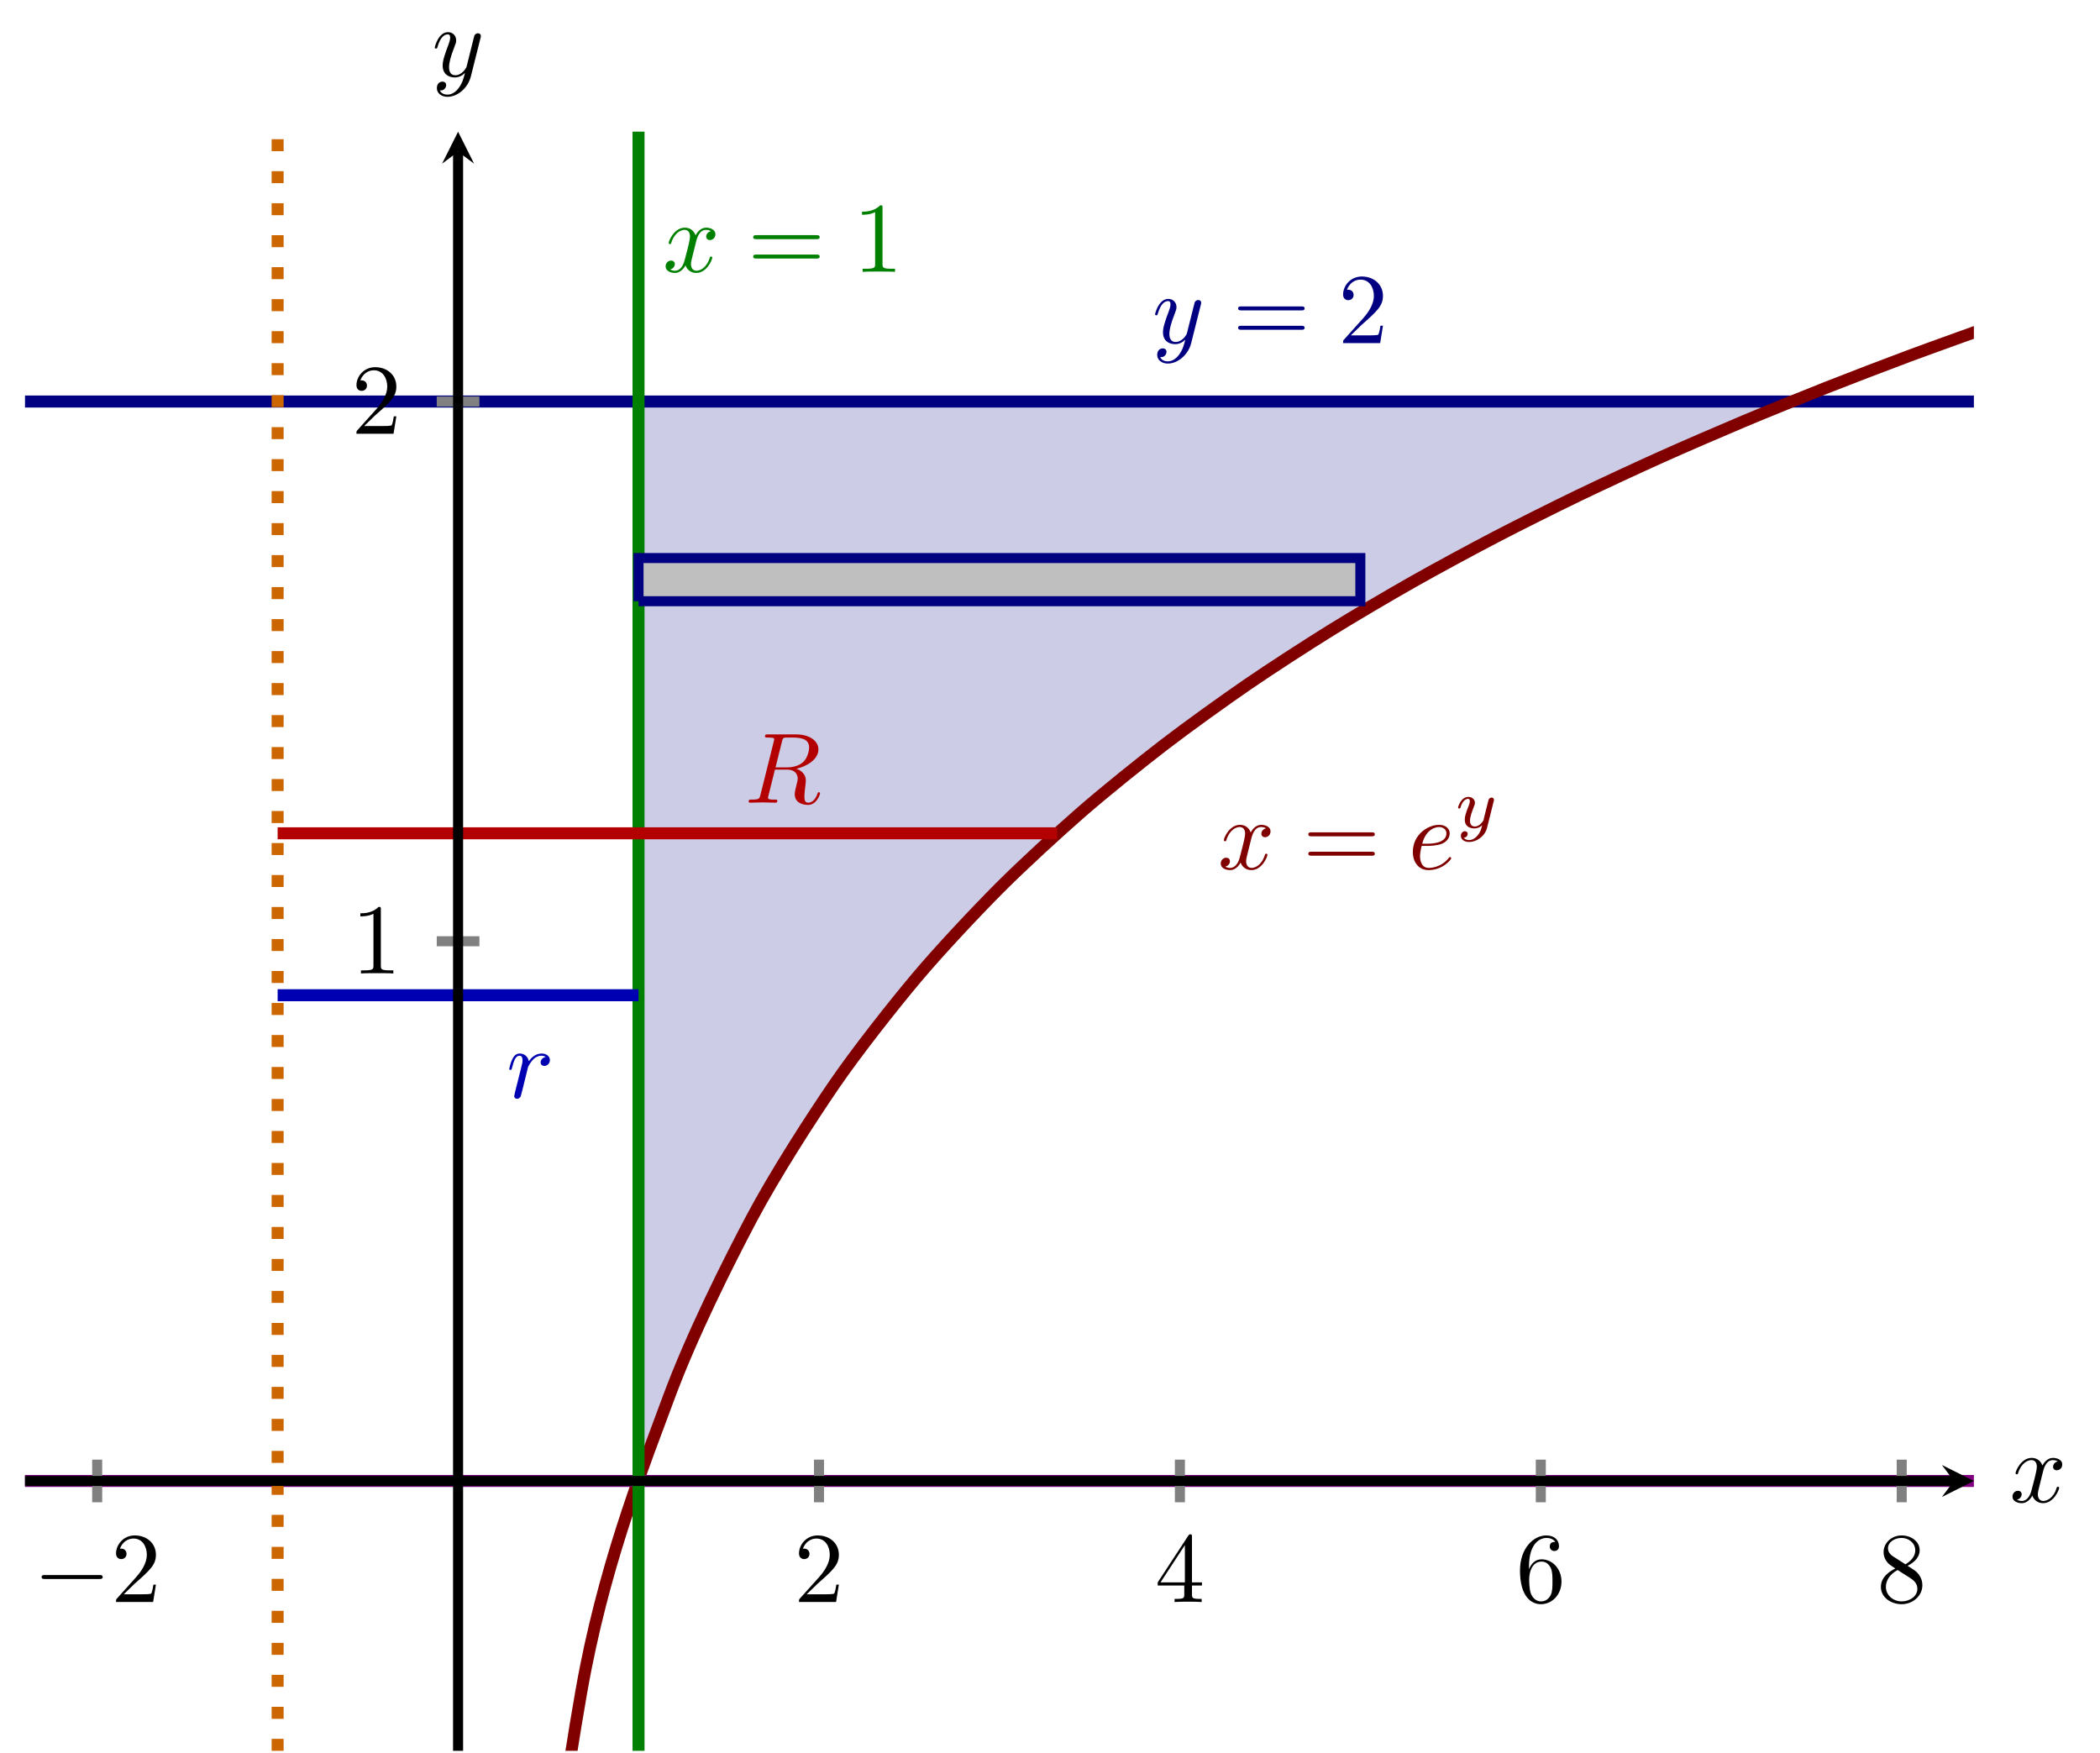 <?xml version="1.0" encoding="UTF-8" standalone="no"?>
<!DOCTYPE svg PUBLIC "-//W3C//DTD SVG 1.1//EN" "http://www.w3.org/Graphics/SVG/1.1/DTD/svg11.dtd">
<svg xmlns="http://www.w3.org/2000/svg" xmlns:xlink="http://www.w3.org/1999/xlink" version="1.1" width="209.32pt" height="174.721pt" viewBox="0 0 209.32 174.721">
<clipPath id="cp0">
<path transform="matrix(1,0,0,-1,2.491,174.522)" d="M 0 0 L 194.259 0 L 194.259 161.397 L 0 161.397 Z "/>
</clipPath>
<g clip-path="url(#cp0)">
<path transform="matrix(1,0,0,-1,2.491,174.522)" d="M 61.156 134.497 L 65.952 134.497 L 70.749 134.497 L 75.545 134.497 L 80.342 134.497 L 85.138 134.497 L 89.935 134.497 L 94.731 134.497 L 99.528 134.497 L 104.324 134.497 L 109.121 134.497 L 113.917 134.497 L 118.714 134.497 L 123.51 134.497 L 128.307 134.497 L 133.103 134.497 L 137.9 134.497 L 142.696 134.497 L 147.493 134.497 L 152.29 134.497 L 157.086 134.497 L 161.883 134.497 L 166.679 134.497 L 171.476 134.497 L 176.272 134.497 L 176.272 134.574 L 171.476 132.597 L 166.679 130.546 L 161.883 128.417 L 157.086 126.197 L 152.29 123.884 L 147.493 121.469 L 142.696 118.938 L 137.9 116.28 L 133.103 113.484 L 128.307 110.535 L 123.51 107.415 L 118.714 104.102 L 113.917 100.572 L 109.121 96.795 L 104.324 92.732 L 99.528 88.338 L 94.731 83.557 L 89.935 78.304 L 85.138 72.481 L 80.342 65.952 L 75.545 58.519 L 70.749 49.89 L 65.952 39.616 L 61.156 26.899 Z " fill="#cccce6"/>
</g>
<clipPath id="cp1">
<path transform="matrix(1,0,0,-1,2.491,174.522)" d="M 0 0 L 194.259 0 L 194.259 161.397 L 0 161.397 Z "/>
</clipPath>
<g clip-path="url(#cp1)">
<path transform="matrix(1,0,0,-1,2.491,174.522)" stroke-width="1.196" stroke-linecap="butt" stroke-miterlimit="10" stroke-linejoin="miter" fill="none" stroke="#000080" d="M -1.799 134.497 C -1.799 134.497 4.158 134.497 6.445 134.497 C 8.733 134.497 12.402 134.497 14.689 134.497 C 16.977 134.497 20.646 134.497 22.933 134.497 C 25.221 134.497 28.89 134.497 31.177 134.497 C 33.465 134.497 37.133 134.497 39.421 134.497 C 41.709 134.497 45.377 134.497 47.665 134.497 C 49.953 134.497 53.621 134.497 55.909 134.497 C 58.197 134.497 61.865 134.497 64.153 134.497 C 66.441 134.497 70.109 134.497 72.397 134.497 C 74.685 134.497 78.353 134.497 80.641 134.497 C 82.929 134.497 86.597 134.497 88.885 134.497 C 91.173 134.497 94.841 134.497 97.129 134.497 C 99.417 134.497 103.085 134.497 105.373 134.497 C 107.661 134.497 111.329 134.497 113.617 134.497 C 115.905 134.497 119.573 134.497 121.861 134.497 C 124.149 134.497 127.817 134.497 130.105 134.497 C 132.393 134.497 136.061 134.497 138.349 134.497 C 140.636 134.497 144.305 134.497 146.593 134.497 C 148.88 134.497 152.549 134.497 154.837 134.497 C 157.124 134.497 160.793 134.497 163.081 134.497 C 165.368 134.497 169.037 134.497 171.325 134.497 C 173.612 134.497 177.281 134.497 179.569 134.497 C 181.856 134.497 185.525 134.497 187.813 134.497 C 190.1 134.497 196.057 134.497 196.057 134.497 "/>
<path transform="matrix(1,0,0,-1,2.491,174.522)" stroke-width="1.196" stroke-linecap="butt" stroke-miterlimit="10" stroke-linejoin="miter" fill="none" stroke="#800000" d="M 47.665 -47.686 C 47.665 -47.686 53.621 -3.154 55.909 8.345 C 58.197 19.844 61.865 28.992 64.153 35.19 C 66.441 41.388 70.109 48.688 72.397 53.016 C 74.685 57.344 78.353 63.044 80.641 66.384 C 82.929 69.723 86.597 74.363 88.885 77.084 C 91.173 79.806 94.841 83.7 97.129 85.998 C 99.417 88.296 103.085 91.656 105.373 93.646 C 107.661 95.635 111.329 98.583 113.617 100.339 C 115.905 102.094 119.573 104.728 121.861 106.299 C 124.149 107.87 127.817 110.241 130.105 111.661 C 132.393 113.08 136.061 115.236 138.349 116.532 C 140.636 117.827 144.305 119.807 146.593 121 C 148.88 122.192 152.549 124.022 154.837 125.126 C 157.124 126.231 160.793 127.931 163.081 128.959 C 165.368 129.987 169.037 131.573 171.325 132.535 C 173.612 133.496 177.281 134.982 179.569 135.886 C 181.856 136.79 185.525 138.196 187.813 139.049 C 190.1 139.901 196.057 142.031 196.057 142.031 "/>
<path transform="matrix(1,0,0,-1,2.491,174.522)" stroke-width="1.196" stroke-linecap="butt" stroke-miterlimit="10" stroke-linejoin="miter" fill="none" stroke="#800080" d="M -1.799 26.899 C -1.799 26.899 4.158 26.899 6.445 26.899 C 8.733 26.899 12.402 26.899 14.689 26.899 C 16.977 26.899 20.646 26.899 22.933 26.899 C 25.221 26.899 28.89 26.899 31.177 26.899 C 33.465 26.899 37.133 26.899 39.421 26.899 C 41.709 26.899 45.377 26.899 47.665 26.899 C 49.953 26.899 53.621 26.899 55.909 26.899 C 58.197 26.899 61.865 26.899 64.153 26.899 C 66.441 26.899 70.109 26.899 72.397 26.899 C 74.685 26.899 78.353 26.899 80.641 26.899 C 82.929 26.899 86.597 26.899 88.885 26.899 C 91.173 26.899 94.841 26.899 97.129 26.899 C 99.417 26.899 103.085 26.899 105.373 26.899 C 107.661 26.899 111.329 26.899 113.617 26.899 C 115.905 26.899 119.573 26.899 121.861 26.899 C 124.149 26.899 127.817 26.899 130.105 26.899 C 132.393 26.899 136.061 26.899 138.349 26.899 C 140.636 26.899 144.305 26.899 146.593 26.899 C 148.88 26.899 152.549 26.899 154.837 26.899 C 157.124 26.899 160.793 26.899 163.081 26.899 C 165.368 26.899 169.037 26.899 171.325 26.899 C 173.612 26.899 177.281 26.899 179.569 26.899 C 181.856 26.899 185.525 26.899 187.813 26.899 C 190.1 26.899 196.057 26.899 196.057 26.899 "/>
<path transform="matrix(1,0,0,-1,2.491,174.522)" stroke-width="1.196" stroke-linecap="butt" stroke-miterlimit="10" stroke-linejoin="miter" fill="none" stroke="#008000" d="M 61.156 -188.296 L 61.156 672.486 "/>
<path transform="matrix(1,0,0,-1,2.491,174.522)" stroke-width="1.196" stroke-linecap="butt" stroke-dasharray="1.196,1.993" stroke-miterlimit="10" stroke-linejoin="miter" fill="none" stroke="#cc6600" d="M 25.182 0 L 25.182 161.397 "/>
<symbol id="font_2_4">
<path d="M .305 .313 C .311 .339 .334 .431 .404 .431 C .409 .431 .433 .431 .454 .418 C .426 .413 .406 .388 .406 .364 C .406 .348 .417 .329 .444 .329 C .466 .329 .498 .347 .498 .387 C .498 .439 .439 .453 .405 .453 C .347 .453 .312 .4 .3 .377 C .275 .443 .221 .453 .192 .453 C .088 .453 .031 .324 .031 .299 C .031 .289 .041 .289 .043 .289 C .051 .289 .054 .291 .056 .3 C .09 .406 .156 .431 .19 .431 C .209 .431 .244 .422 .244 .364 C .244 .333 .227 .266 .19 .126 C .174 .064 .139 .022 .095 .022 C .089 .022 .066 .022 .045 .035 C .07 .04 .092 .061 .092 .089 C .092 .116 .07 .124 .055 .124 C .025 .124 0 .098 0 .066 C 0 .02 .05 0 .094 0 C .16 0 .196 .07 .199 .076 C .211 .039 .247 0 .307 0 C .41 0 .467 .129 .467 .154 C .467 .164 .458 .164 .455 .164 C .446 .164 .444 .16 .442 .153 C .409 .046 .341 .022 .309 .022 C .27 .022 .254 .054 .254 .088 C .254 .11 .26 .132 .271 .176 L .305 .313 Z "/>
</symbol>
<use xlink:href="#font_2_4" transform="matrix(9.963,0,0,-9.963,121.679,86.733)" fill="#800000"/>
<symbol id="font_3_6">
<path d="M .631 .194 C .646 .194 .665 .194 .665 .214 C .665 .234 .646 .234 .632 .234 L .033 .234 C .019 .234 0 .234 0 .214 C 0 .194 .019 .194 .034 .194 L .631 .194 M .632 0 C .646 0 .665 0 .665 .02 C .665 .04 .646 .04 .631 .04 L .034 .04 C .019 .04 0 .04 0 .02 C 0 0 .019 0 .033 0 L .632 0 Z "/>
</symbol>
<use xlink:href="#font_3_6" transform="matrix(9.963,0,0,-9.963,130.41,85.298)" fill="#800000"/>
<symbol id="font_2_2">
<path d="M .141 .242 C .17 .242 .244 .244 .294 .265 C .364 .295 .369 .354 .369 .368 C .369 .412 .331 .453 .262 .453 C .151 .453 0 .356 0 .181 C 0 .079 .059 0 .157 0 C .3 0 .384 .106 .384 .118 C .384 .124 .378 .131 .372 .131 C .367 .131 .365 .129 .359 .121 C .28 .022 .171 .022 .159 .022 C .081 .022 .072 .106 .072 .138 C .072 .15 .073 .181 .088 .242 L .141 .242 M .094 .264 C .133 .416 .236 .431 .262 .431 C .309 .431 .336 .402 .336 .368 C .336 .264 .176 .264 .135 .264 L .094 .264 Z "/>
</symbol>
<use xlink:href="#font_2_2" transform="matrix(9.963,0,0,-9.963,140.826,86.733)" fill="#800000"/>
<symbol id="font_4_1">
<path d="M .509 .581 C .513 .595 .513 .597 .513 .603 C .513 .623 .497 .635 .48 .635 C .469 .635 .45 .63 .439 .611 C .436 .605 .428 .573 .423 .553 L .402 .47 C .396 .446 .365 .32 .362 .309 C .361 .309 .317 .222 .239 .222 C .171 .222 .171 .287 .171 .305 C .171 .359 .194 .422 .224 .499 C .236 .531 .241 .543 .241 .56 C .241 .608 .2 .645 .146 .645 C .045 .645 0 .509 0 .492 C 0 .479 .014 .479 .017 .479 C .031 .479 .032 .484 .035 .495 C .06 .578 .103 .617 .143 .617 C .16 .617 .168 .606 .168 .582 C .168 .559 .159 .537 .154 .524 C .106 .402 .096 .365 .096 .321 C .096 .304 .096 .257 .135 .225 C .166 .199 .208 .194 .235 .194 C .275 .194 .311 .209 .344 .239 C .331 .184 .32 .142 .278 .092 C .251 .061 .211 .028 .158 .028 C .151 .028 .104 .028 .083 .061 C .137 .067 .137 .115 .137 .116 C .137 .148 .108 .154 .098 .154 C .073 .154 .04 .134 .04 .088 C .04 .037 .088 0 .159 0 C .26 0 .383 .078 .414 .203 L .509 .581 Z "/>
</symbol>
<use xlink:href="#font_4_1" transform="matrix(6.974,0,0,-6.974,145.335,83.932)" fill="#800000"/>
<symbol id="font_2_5">
<path d="M .457 .586 C .461 .6 .461 .602 .461 .609 C .461 .627 .447 .636 .432 .636 C .422 .636 .406 .63 .397 .615 C .395 .61 .387 .579 .383 .561 C .376 .535 .369 .508 .363 .481 L .318 .301 C .314 .286 .271 .216 .205 .216 C .154 .216 .143 .26 .143 .297 C .143 .343 .16 .405 .194 .493 C .21 .534 .214 .545 .214 .565 C .214 .61 .182 .647 .132 .647 C .037 .647 0 .502 0 .493 C 0 .483 .01 .483 .012 .483 C .022 .483 .023 .485 .028 .501 C .055 .595 .095 .625 .129 .625 C .137 .625 .154 .625 .154 .593 C .154 .568 .144 .542 .137 .523 C .097 .417 .079 .36 .079 .313 C .079 .224 .142 .194 .201 .194 C .24 .194 .274 .211 .302 .239 C .289 .187 .277 .138 .237 .085 C .211 .051 .173 .022 .127 .022 C .113 .022 .068 .025 .051 .064 C .067 .064 .08 .064 .094 .076 C .104 .085 .114 .098 .114 .117 C .114 .148 .087 .152 .077 .152 C .054 .152 .021 .136 .021 .087 C .021 .037 .065 0 .127 0 C .23 0 .333 .091 .361 .204 L .457 .586 Z "/>
</symbol>
<use xlink:href="#font_2_5" transform="matrix(9.963,0,0,-9.963,115.135,36.24)" fill="#000080"/>
<symbol id="font_3_2">
<path d="M .077 .077 L .183 .18 C .339 .318 .399 .372 .399 .472 C .399 .586 .309 .666 .187 .666 C .074 .666 0 .574 0 .485 C 0 .429 .05 .429 .053 .429 C .07 .429 .105 .441 .105 .482 C .105 .508 .087 .534 .052 .534 C .044 .534 .042 .534 .039 .533 C .062 .598 .116 .635 .174 .635 C .265 .635 .308 .554 .308 .472 C .308 .392 .258 .313 .203 .251 L .011 .037 C 0 .026 0 .024 0 0 L .371 0 L .399 .174 L .374 .174 C .369 .144 .362 .1 .352 .085 C .345 .077 .279 .077 .257 .077 L .077 .077 Z "/>
</symbol>
<use xlink:href="#font_3_6" transform="matrix(9.963,0,0,-9.963,123.413,32.873)" fill="#000080"/>
<use xlink:href="#font_3_2" transform="matrix(9.963,0,0,-9.963,133.874,34.198)" fill="#000080"/>
<use xlink:href="#font_2_4" transform="matrix(9.963,0,0,-9.963,66.345,27.207)" fill="#008000"/>
<symbol id="font_3_1">
<path d="M .205 .64 C .205 .664 .205 .666 .182 .666 C .12 .602 .032 .602 0 .602 L 0 .571 C .02 .571 .079 .571 .131 .597 L .131 .079 C .131 .043 .128 .031 .038 .031 L .006 .031 L .006 0 C .041 .003 .128 .003 .168 .003 C .208 .003 .295 .003 .33 0 L .33 .031 L .298 .031 C .208 .031 .205 .042 .205 .079 L .205 .64 Z "/>
</symbol>
<use xlink:href="#font_3_6" transform="matrix(9.963,0,0,-9.963,75.075,25.772)" fill="#008000"/>
<use xlink:href="#font_3_1" transform="matrix(9.963,0,0,-9.963,85.924,27.097)" fill="#008000"/>
<path transform="matrix(1,0,0,-1,2.491,174.522)" d="M 61.156 114.592 L 61.156 118.896 L 133.104 118.896 L 133.104 114.592 L 61.156 114.592 " fill="#bfbfbf"/>
<path transform="matrix(1,0,0,-1,2.491,174.522)" stroke-width="1" stroke-linecap="butt" stroke-miterlimit="10" stroke-linejoin="miter" fill="none" stroke="#000080" d="M 61.156 114.592 L 61.156 118.896 L 133.104 118.896 L 133.104 114.592 L 61.156 114.592 "/>
<path transform="matrix(1,0,0,-1,2.491,174.522)" stroke-width="1.196" stroke-linecap="butt" stroke-miterlimit="10" stroke-linejoin="miter" fill="none" stroke="#b30000" d="M 25.182 91.458 L 102.885 91.458 "/>
<symbol id="font_2_1">
<path d="M .334 .636 C .34 .66 .343 .67 .362 .673 C .371 .674 .403 .674 .423 .674 C .494 .674 .605 .674 .605 .575 C .605 .541 .589 .472 .55 .433 C .524 .407 .471 .375 .381 .375 L .269 .375 L .334 .636 M .478 .362 C .579 .384 .698 .454 .698 .555 C .698 .641 .608 .705 .477 .705 L .192 .705 C .172 .705 .163 .705 .163 .685 C .163 .674 .172 .674 .191 .674 C .193 .674 .212 .674 .229 .672 C .247 .67 .256 .669 .256 .656 C .256 .652 .255 .649 .252 .637 L .118 .1 C .108 .061 .106 .053 .027 .053 C .009 .053 0 .053 0 .033 C 0 .022 .012 .022 .014 .022 C .042 .022 .112 .025 .14 .025 C .168 .025 .239 .022 .267 .022 C .275 .022 .287 .022 .287 .042 C .287 .053 .278 .053 .259 .053 C .222 .053 .194 .053 .194 .071 C .194 .077 .196 .082 .197 .088 L .263 .353 L .382 .353 C .473 .353 .491 .297 .491 .262 C .491 .247 .483 .216 .477 .193 C .47 .165 .461 .128 .461 .108 C .461 0 .581 0 .594 0 C .679 0 .714 .101 .714 .115 C .714 .127 .703 .127 .702 .127 C .693 .127 .691 .12 .689 .113 C .664 .039 .621 .022 .598 .022 C .565 .022 .558 .044 .558 .083 C .558 .114 .564 .165 .568 .197 C .57 .211 .572 .23 .572 .244 C .572 .321 .505 .352 .478 .362 Z "/>
</symbol>
<use xlink:href="#font_2_1" transform="matrix(9.963,0,0,-9.963,74.622,80.232)" fill="#b30000"/>
<path transform="matrix(1,0,0,-1,2.491,174.522)" stroke-width="1.196" stroke-linecap="butt" stroke-miterlimit="10" stroke-linejoin="miter" fill="none" stroke="#0000b3" d="M 25.182 75.318 L 61.156 75.318 "/>
<symbol id="font_2_3">
<path d="M .059 .07 C .056 .055 .05 .032 .05 .027 C .05 .009 .064 0 .079 0 C .091 0 .109 .008 .116 .028 C .118 .032 .152 .168 .156 .186 C .164 .219 .182 .289 .188 .316 C .192 .329 .22 .376 .244 .398 C .252 .405 .281 .431 .324 .431 C .35 .431 .365 .419 .366 .419 C .336 .414 .314 .39 .314 .364 C .314 .348 .325 .329 .352 .329 C .379 .329 .407 .352 .407 .388 C .407 .423 .375 .453 .324 .453 C .259 .453 .215 .404 .196 .376 C .188 .421 .152 .453 .105 .453 C .059 .453 .04 .414 .031 .396 C .013 .362 0 .302 0 .299 C 0 .289 .01 .289 .012 .289 C .022 .289 .023 .29 .029 .312 C .046 .383 .066 .431 .102 .431 C .119 .431 .133 .423 .133 .385 C .133 .364 .13 .353 .117 .301 L .059 .07 Z "/>
</symbol>
<use xlink:href="#font_2_3" transform="matrix(9.963,0,0,-9.963,50.757,109.529)" fill="#0000b3"/>
</g>
<symbol id="font_5_1">
<path d="M .576 0 C .593 0 .611 0 .611 .02 C .611 .04 .593 .04 .576 .04 L .035 .04 C .018 .04 0 .04 0 .02 C 0 0 .018 0 .035 0 L .576 0 Z "/>
</symbol>
<use xlink:href="#font_5_1" transform="matrix(9.963,0,0,-9.963,4.148,157.397)"/>
<use xlink:href="#font_3_2" transform="matrix(9.963,0,0,-9.963,11.567,159.688)"/>
<use xlink:href="#font_3_2" transform="matrix(9.963,0,0,-9.963,79.64,159.688)"/>
<symbol id="font_3_3">
<path d="M .266 .165 L .266 .078 C .266 .042 .264 .031 .19 .031 L .169 .031 L .169 0 C .21 .003 .262 .003 .304 .003 C .346 .003 .399 .003 .44 0 L .44 .031 L .419 .031 C .345 .031 .343 .042 .343 .078 L .343 .165 L .443 .165 L .443 .196 L .343 .196 L .343 .651 C .343 .671 .343 .677 .327 .677 C .318 .677 .315 .677 .307 .665 L 0 .196 L 0 .165 L .266 .165 M .272 .196 L .028 .196 L .272 .569 L .272 .196 Z "/>
</symbol>
<use xlink:href="#font_3_3" transform="matrix(9.963,0,0,-9.963,115.394,159.688)"/>
<symbol id="font_3_4">
<path d="M .09 .35 L .09 .374 C .09 .627 .214 .663 .265 .663 C .289 .663 .331 .657 .353 .623 C .338 .623 .298 .623 .298 .578 C .298 .547 .322 .532 .344 .532 C .36 .532 .39 .541 .39 .58 C .39 .64 .346 .688 .263 .688 C .135 .688 0 .559 0 .338 C 0 .071 .116 0 .209 0 C .32 0 .415 .094 .415 .226 C .415 .353 .326 .449 .215 .449 C .147 .449 .11 .398 .09 .35 M .209 .028 C .146 .028 .116 .088 .11 .103 C .092 .15 .092 .23 .092 .248 C .092 .326 .124 .426 .214 .426 C .23 .426 .276 .426 .307 .364 C .325 .327 .325 .276 .325 .227 C .325 .179 .325 .129 .308 .093 C .278 .033 .232 .028 .209 .028 Z "/>
</symbol>
<use xlink:href="#font_3_4" transform="matrix(9.963,0,0,-9.963,151.507,159.907)"/>
<symbol id="font_3_5">
<path d="M .121 .479 C .075 .509 .071 .543 .071 .56 C .071 .621 .136 .663 .207 .663 C .28 .663 .344 .611 .344 .539 C .344 .482 .305 .434 .245 .399 L .121 .479 M .267 .384 C .339 .421 .388 .473 .388 .539 C .388 .631 .299 .688 .208 .688 C .108 .688 .027 .614 .027 .521 C .027 .503 .029 .458 .071 .411 C .082 .399 .119 .374 .144 .357 C .086 .328 0 .272 0 .173 C 0 .067 .102 0 .207 0 C .32 0 .415 .083 .415 .19 C .415 .226 .404 .271 .366 .313 C .347 .334 .331 .344 .267 .384 M .167 .342 L .29 .264 C .318 .245 .365 .215 .365 .154 C .365 .08 .29 .028 .208 .028 C .122 .028 .05 .09 .05 .173 C .05 .231 .082 .295 .167 .342 Z "/>
</symbol>
<use xlink:href="#font_3_5" transform="matrix(9.963,0,0,-9.963,187.48,159.907)"/>
<use xlink:href="#font_3_1" transform="matrix(9.963,0,0,-9.963,35.919,97.035)"/>
<use xlink:href="#font_3_2" transform="matrix(9.963,0,0,-9.963,35.53,43.236)"/>
<use xlink:href="#font_2_4" transform="matrix(9.963,0,0,-9.963,200.594,149.837)"/>
<use xlink:href="#font_2_5" transform="matrix(9.963,0,0,-9.963,43.336,9.652)"/>
<path transform="matrix(1,0,0,-1,2.491,174.522)" stroke-width="1" stroke-linecap="butt" stroke-miterlimit="10" stroke-linejoin="miter" fill="none" stroke="#808080" d="M 7.195 24.774 L 7.195 29.025 M 79.143 24.774 L 79.143 29.025 M 115.117 24.774 L 115.117 29.025 M 151.091 24.774 L 151.091 29.025 M 187.065 24.774 L 187.065 29.025 "/>
<path transform="matrix(1,0,0,-1,2.491,174.522)" stroke-width="1" stroke-linecap="butt" stroke-miterlimit="10" stroke-linejoin="miter" fill="none" stroke="#808080" d="M 41.043 80.698 L 45.295 80.698 M 41.043 134.497 L 45.295 134.497 "/>
<path transform="matrix(1,0,0,-1,2.491,174.522)" stroke-width="1" stroke-linecap="butt" stroke-miterlimit="10" stroke-linejoin="miter" fill="none" stroke="#000000" d="M 0 26.899 L 192.267 26.899 "/>
<path transform="matrix(1,0,0,-1,194.758,147.623)" d="M 1.993 0 L -1.196 1.594 L 0 0 L -1.196 -1.594 "/>
<path transform="matrix(1,0,0,-1,2.491,174.522)" stroke-width="1" stroke-linecap="butt" stroke-miterlimit="10" stroke-linejoin="miter" fill="none" stroke="#000000" d="M 43.169 0 L 43.169 159.404 "/>
<path transform="matrix(0,-1,-1,-0,45.66,15.118)" d="M 1.993 0 L -1.196 1.594 L 0 0 L -1.196 -1.594 "/>
</svg>
